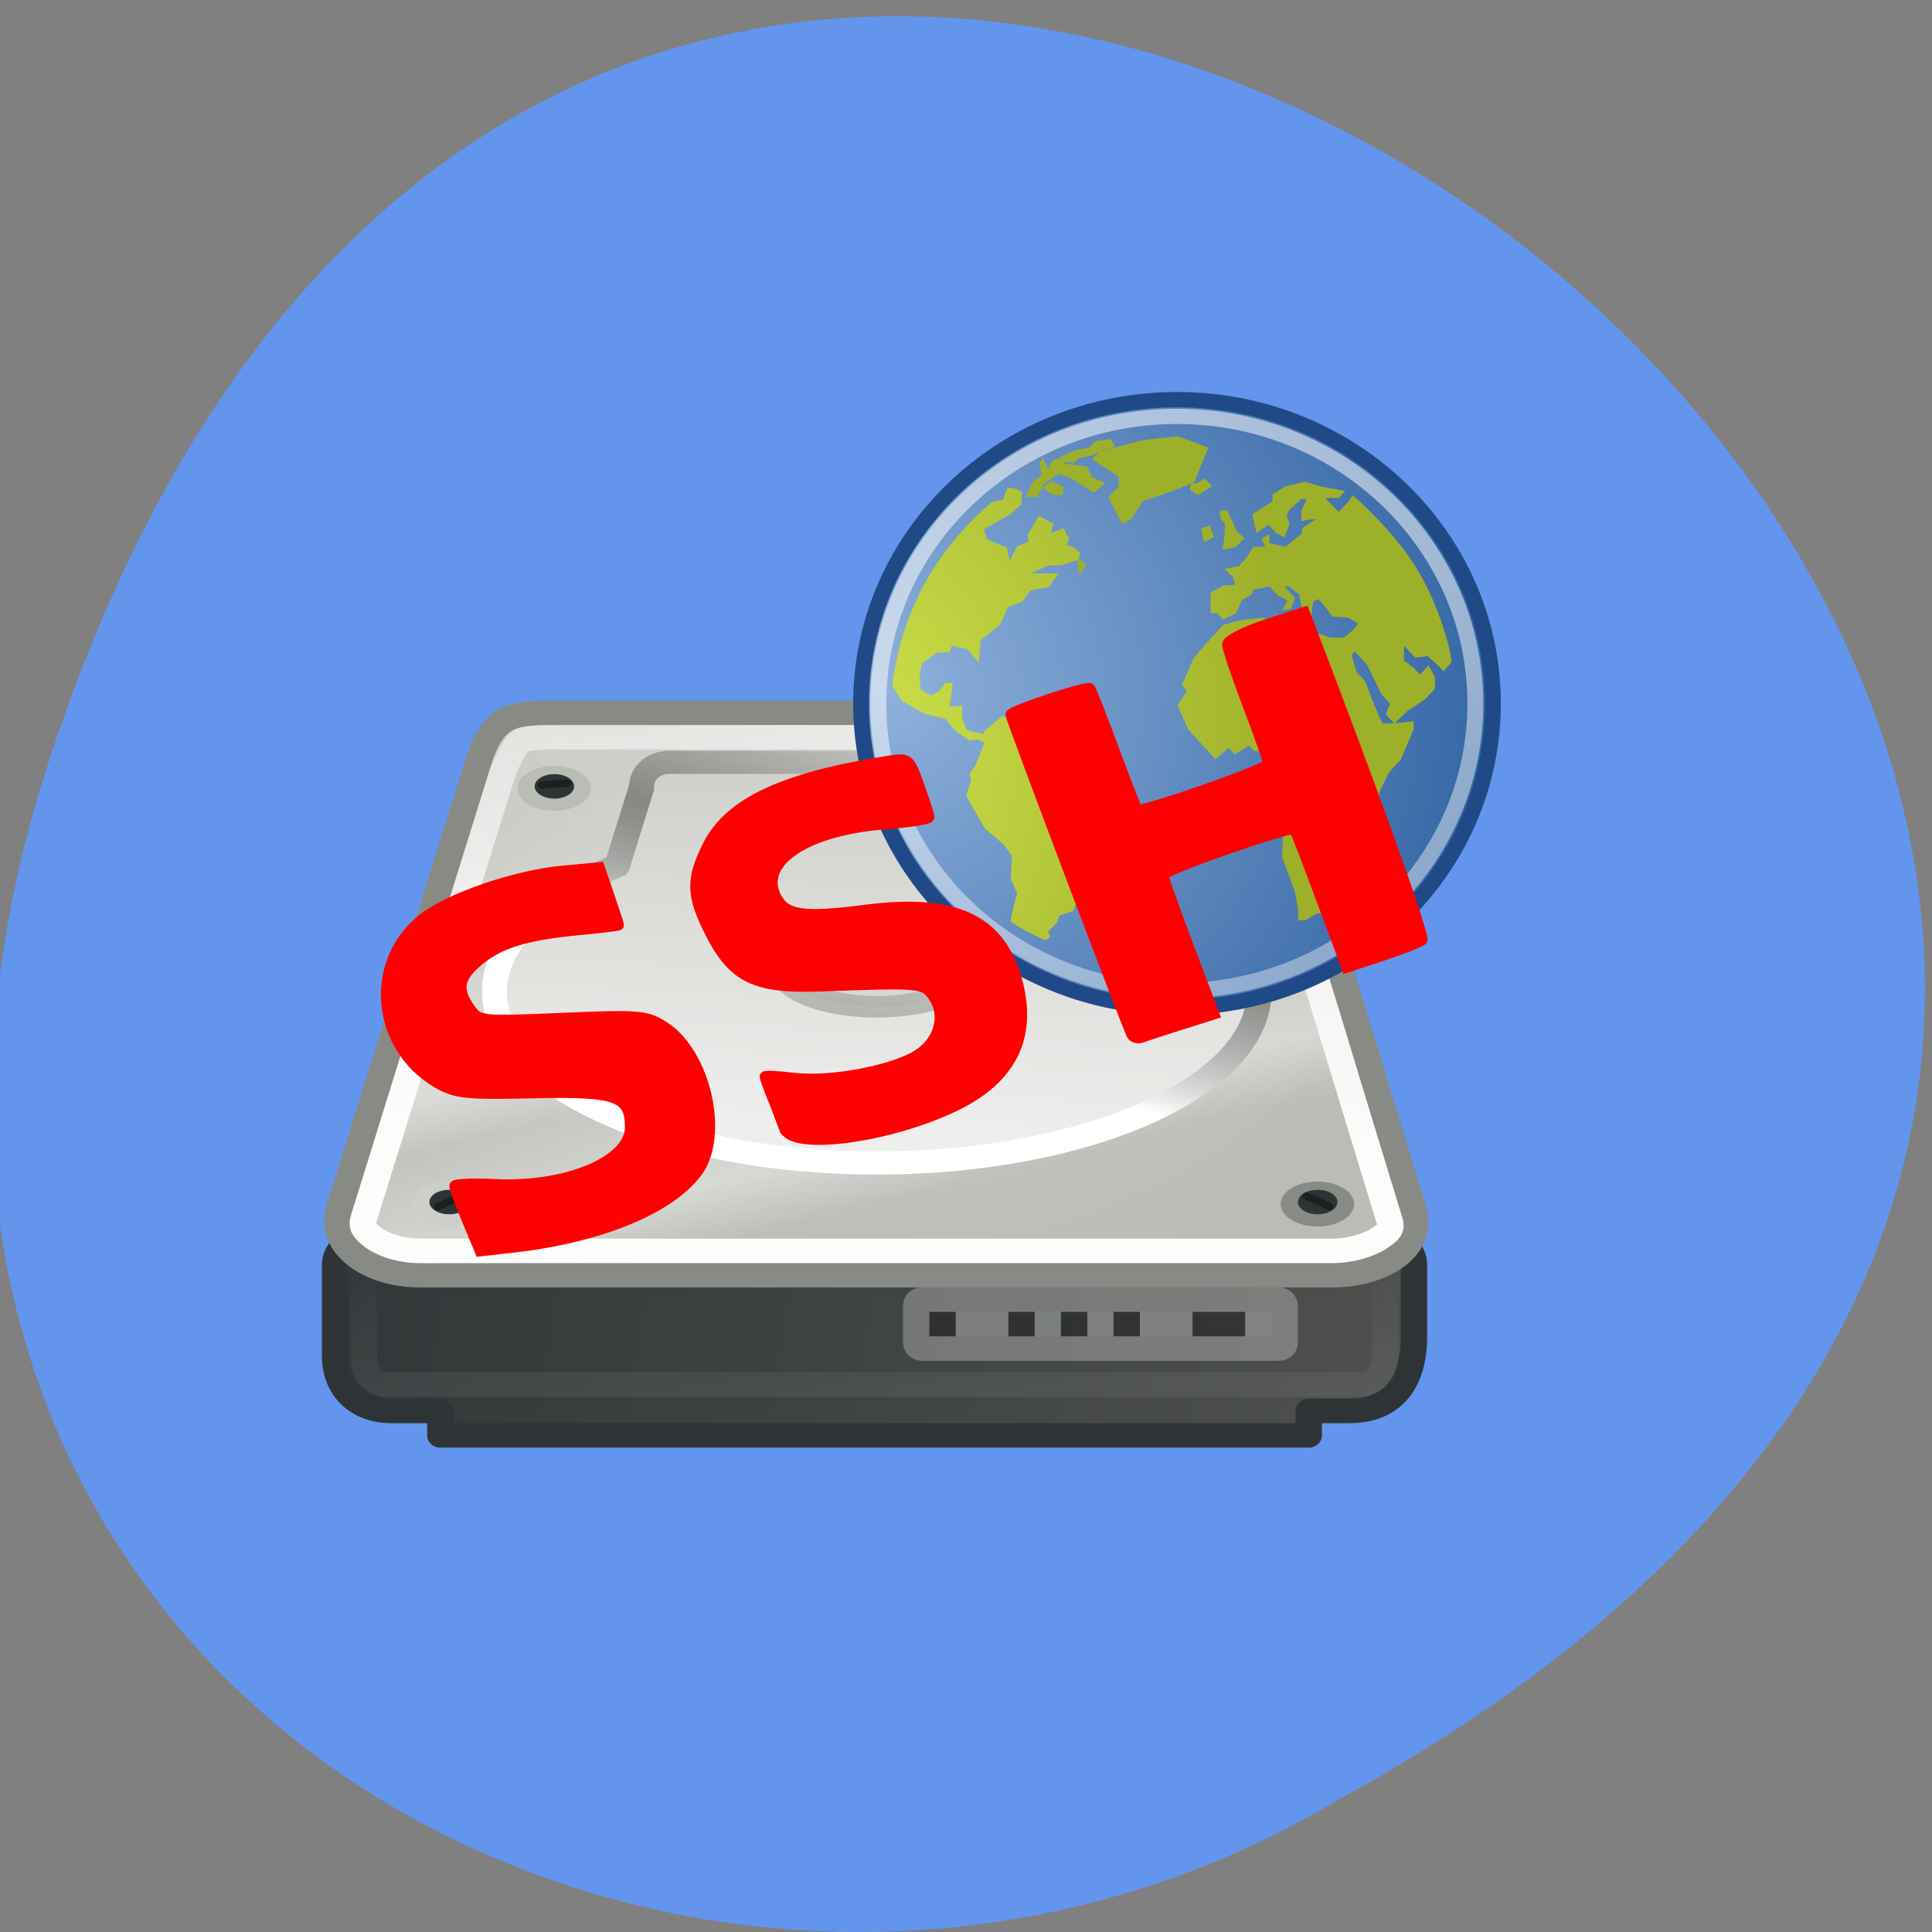 <svg xmlns="http://www.w3.org/2000/svg" xmlns:xlink="http://www.w3.org/1999/xlink" viewBox="0 0 256 256"><rect x="0" y="0" width="256" height="256" fill="#808080" stroke="none"/><defs><path d="M 8.156 30.578 A 0.531 0.516 0 1 1 7.094 30.578 A 0.531 0.516 0 1 1 8.156 30.578 z" id="Z"/><linearGradient id="K"><stop stop-color="#cee14b"/><stop stop-color="#9db029" offset="1"/></linearGradient><linearGradient y2="28.22" x2="32.793" y1="9.669" x1="27.808" gradientUnits="userSpaceOnUse" id="P"><stop stop-opacity="0.258" stop-color="#fff"/><stop stop-color="#fff" offset="0.547"/><stop stop-opacity="0.247" stop-color="#fff" offset="0.662"/><stop stop-opacity="0.835" stop-color="#fff" offset="0.875"/><stop stop-opacity="0" stop-color="#fff" offset="1"/></linearGradient><linearGradient gradientUnits="userSpaceOnUse" y2="3.831" x2="26.568" y1="33.638" x1="24.75" id="S"><stop stop-color="#eeeeec"/><stop stop-color="#eeeeec" offset="0.2"/><stop stop-color="#babdb6" offset="1"/></linearGradient><linearGradient y2="13.34" x2="11.644" y1="13.556" x1="11.661" gradientUnits="userSpaceOnUse" id="O" xlink:href="#V"/><linearGradient y2="30.45" x2="7.639" y1="30.642" x1="7.738" gradientUnits="userSpaceOnUse" id="M" xlink:href="#V"/><linearGradient gradientUnits="userSpaceOnUse" y2="30.359" x2="40.711" y1="30.555" x1="40.617" id="L" xlink:href="#V"/><linearGradient gradientUnits="userSpaceOnUse" y2="32.07" x2="20.17" y1="15.462" x1="21.971" id="N"><stop stop-color="#fff"/><stop stop-opacity="0.598" stop-color="#888a85" offset="1"/></linearGradient><linearGradient y2="82.5" x2="-2.064" y1="90.57" x1="54.56" gradientUnits="userSpaceOnUse" id="R"><stop stop-color="#555753"/><stop stop-color="#2e3436" offset="1"/></linearGradient><linearGradient gradientTransform="matrix(0.707 0.528 -0.707 0.528 29.01 -24.09)" y2="30.359" x2="40.711" y1="30.555" x1="40.617" gradientUnits="userSpaceOnUse" id="Q" xlink:href="#V"/><linearGradient gradientTransform="matrix(1.658 0 0 1.685 -49.42 10.795)" gradientUnits="userSpaceOnUse" y2="16.839" x2="68.911" y1="-9.383" x1="63.4" id="Y" xlink:href="#W"/><linearGradient gradientUnits="userSpaceOnUse" y2="31.05" x2="0" y1="40.19" id="T" xlink:href="#W"/><linearGradient gradientTransform="matrix(1 0 0 0.996 0 -3.931)" gradientUnits="userSpaceOnUse" y2="14.998" x2="24.999" y1="35.35" x1="24.749" id="X"><stop stop-color="#fdfdfc"/><stop stop-opacity="0.371" stop-color="#fff" offset="1"/></linearGradient><linearGradient id="W"><stop stop-color="#fff"/><stop stop-opacity="0" stop-color="#fff" offset="1"/></linearGradient><linearGradient gradientTransform="matrix(0.94 0 0 0.932 1.332 1.402)" y2="12.143" x2="22.21" y1="25.461" x1="18.05" gradientUnits="userSpaceOnUse" id="U"><stop stop-color="#fff"/><stop stop-opacity="0.6" stop-color="#555753" offset="0.5"/><stop stop-opacity="0" stop-color="#555753" offset="1"/></linearGradient><linearGradient id="V"><stop/><stop stop-color="#fff" offset="1"/></linearGradient><radialGradient r="0.531" cy="30.3" cx="7.519" gradientTransform="matrix(1.39 0 0 1.349 -3.205 -12.326)" gradientUnits="userSpaceOnUse" id="J"><stop stop-color="#fff"/><stop stop-color="#fff" offset="0.5"/><stop stop-color="#cccfca" offset="1"/></radialGradient><radialGradient xlink:href="#H" id="a" gradientUnits="userSpaceOnUse" gradientTransform="matrix(1.662 0 0 1.614 -4.458 -21.75)" cx="7.518" cy="30.574" r="0.531"/><radialGradient xlink:href="#K" id="b" gradientUnits="userSpaceOnUse" gradientTransform="matrix(0.102 3.746 -2.48 0.07 48.631 -73.1)" cx="25.969" cy="17.258" r="9.822"/><radialGradient r="0.531" cy="30.31" cx="7.534" gradientTransform="matrix(1.569 0 0 1.523 -4.574 -17.609)" gradientUnits="userSpaceOnUse" id="I"><stop stop-color="#eeeeec"/><stop stop-color="#888a85" offset="1"/></radialGradient><radialGradient id="6" gradientUnits="userSpaceOnUse" gradientTransform="matrix(1.658 0 0 0.575 -49.812 12.82)" cx="62.63" cy="4.625" r="10.625"><stop/><stop stop-opacity="0" offset="1"/></radialGradient><radialGradient id="5" gradientUnits="userSpaceOnUse" gradientTransform="matrix(1.86 0 0 1.891 -62.04 12.593)" cx="62.2" cy="-8.726" r="9.755"><stop stop-color="#8fb1dc"/><stop stop-color="#3465a4" offset="1"/></radialGradient><radialGradient gradientUnits="userSpaceOnUse" gradientTransform="matrix(1.662 0 0 1.614 -4.458 -21.75)" r="0.531" cy="30.574" cx="7.518" id="H"><stop stop-color="#babdb6"/><stop stop-color="#2e3436" offset="1"/></radialGradient><radialGradient xlink:href="#W" id="4" gradientUnits="userSpaceOnUse" gradientTransform="matrix(1.658 0 0 1.567 -35.596 1.341)" cx="62.23" cy="-3.442" r="10.08"/><radialGradient xlink:href="#W" id="3" gradientUnits="userSpaceOnUse" gradientTransform="matrix(1.658 0 0 1.567 -34.728 1.341)" cx="62.23" cy="-3.442" r="10.08"/><radialGradient xlink:href="#K" id="0" gradientUnits="userSpaceOnUse" gradientTransform="matrix(0.113 4.143 -2.909 0.082 57.15 -77.19)" cx="24.653" cy="18.944" r="8.617"/><radialGradient xlink:href="#W" id="2" gradientUnits="userSpaceOnUse" gradientTransform="matrix(1.658 0 0 1.567 -34.48 1.728)" cx="62.23" cy="-3.442" r="10.08"/><radialGradient xlink:href="#W" id="1" gradientUnits="userSpaceOnUse" gradientTransform="matrix(1.477 0 0 1.396 -31.614 5.708)" cx="62.23" cy="-3.442" r="10.08"/><radialGradient gradientUnits="userSpaceOnUse" gradientTransform="matrix(1.033 -0.596 0.575 0.996 -12.235 11.554)" r="21.98" cy="16.48" cx="25.25" id="7"><stop stop-color="#d0d0cb"/><stop stop-color="#babdb6" offset="1"/></radialGradient><radialGradient xlink:href="#W" id="8" gradientUnits="userSpaceOnUse" gradientTransform="matrix(1.658 0 0 1.567 -33.922 3.153)" cx="62.23" cy="-3.442" r="10.08"/><radialGradient r="0.531" cy="30.361" cx="7.479" gradientTransform="matrix(1.662 0 0 1.614 -5.274 -20.344)" gradientUnits="userSpaceOnUse" id="E"><stop stop-color="#fff"/><stop stop-color="#babdb6" offset="1"/></radialGradient><radialGradient xlink:href="#W" id="G" gradientUnits="userSpaceOnUse" gradientTransform="matrix(1.658 0 0 1.567 -34.542 2.933)" cx="62.23" cy="-3.442" r="10.08"/><radialGradient xlink:href="#K" id="F" gradientUnits="userSpaceOnUse" gradientTransform="matrix(0.265 9.692 -1.338 0.038 19.95 -218.51)" cx="25.14" cy="14.542" r="4.135"/><radialGradient r="0.531" cy="30.338" cx="7.489" gradientTransform="matrix(1.662 0 0 1.614 -5.274 -20.344)" gradientUnits="userSpaceOnUse" id="D"><stop stop-color="#fff"/><stop stop-color="#888a85" offset="1"/></radialGradient><radialGradient xlink:href="#W" id="C" gradientUnits="userSpaceOnUse" gradientTransform="matrix(1.658 0 0 1.567 -35.35 1.341)" cx="62.23" cy="-3.442" r="10.08"/><radialGradient xlink:href="#W" id="9" gradientUnits="userSpaceOnUse" gradientTransform="matrix(1.522 0 0 1.439 -31.07 4.385)" cx="62.23" cy="-3.442" r="10.08"/><radialGradient xlink:href="#K" id="B" gradientUnits="userSpaceOnUse" gradientTransform="matrix(0.368 13.484 -0.99 0.028 15.384 -304.43)" cx="24.479" cy="17.574" r="2.972"/><radialGradient xlink:href="#W" id="A" gradientUnits="userSpaceOnUse" gradientTransform="matrix(1.658 0 0 1.567 -33.592 2.306)" cx="62.23" cy="-3.442" r="10.08"/></defs><path d="m 6.744 100.03 c 78.59 -237.89 391.76 17.493 170.64 138.41 -86.48 51.829 -211.07 -16.06 -170.64 -138.41 z" fill="#6495ed" color="#000"/><g transform="matrix(3.487 0 0 3.24 35.1 50.71)"><g transform="translate(-0.834 -45.45)" stroke-linecap="square" color="#000" stroke-dashoffset="1.4"><path d="m 4.518,80.5 h 38.964 c 0.564,0 1.018,0.454 1.018,1.018 v 2.964 c 0,1.316 -0.45,3.02 -2.456,3.02 H 40.5 v 1 h -33 v -1 H 5.643 C 4.372,87.502 3.5,86.617 3.5,85.246 V 81.52 c 0,-0.564 0.454,-1.018 1.018,-1.018 z" fill="url(#R)" stroke="#2e3436" stroke-linejoin="round"/><path d="m 4.594,31.594 v 3.73 c 0,0.6 0.376,1.105 0.886,1.105 h 36.946 c 0.512,0 0.98,-0.507 0.98,-1.016 V 31.595 H 4.593 z" transform="translate(0 50)" opacity="0.1" fill="none" stroke="url(#T)"/></g><path d="m 10.943,13.499 h 24.573 c 1.684,0 2.397,0.117 3.04,2.385 L 43.63,33.765 C 44.131,35.53 42.274,36.5 40.59,36.5 H 5.868 C 4,36.5 2.379,35.319 2.828,33.765 l 5.25,-18.15 c 0.568,-1.965 1.18,-2.113 2.864,-2.113 z" fill="url(#7)" stroke="#888a85" stroke-linecap="round"/><path transform="translate(-0.75 3)" d="m 11.688,11 c -0.826,0 -1.285,0.065 -1.563,0.25 -0.278,0.185 -0.54,0.559 -0.813,1.5 l -5.25,18.13 c -0.171,0.591 0.031,1.039 0.5,1.438 0.469,0.398 1.235,0.688 2.063,0.688 h 34.719 c 0.745,0 1.539,-0.248 2.031,-0.625 0.492,-0.377 0.731,-0.796 0.531,-1.5 L 38.843,13.006 c -0.309,-1.09 -0.623,-1.541 -0.938,-1.75 -0.314,-0.209 -0.794,-0.25 -1.625,-0.25 H 11.686 z" opacity="0.462" fill="url(#P)"/><use xlink:href="#Z" transform="matrix(-2.629 0 0 1.778 27.04 -20.777)" width="1" height="1" fill="url(#J)" color="#000"/><g fill="none" stroke-linecap="round"><path d="m 15.361 15.553 c -0.574 0 -1.028 0.432 -1.028 0.99 l -0.94 3.231 c -2.86 1.277 -4.642 3.099 -4.642 5.124 0 3.857 6.479 6.987 14.485 6.987 8.01 0 14.515 -3.13 14.515 -6.987 0 -2.039 -1.836 -3.875 -4.731 -5.153 l -0.94 -3.202 c 0 -0.558 -0.455 -0.99 -1.028 -0.99 h -15.69 z" stroke="url(#U)" stroke-linejoin="round"/><path d="m 10.938,14.5 c -0.803,0 -1.097,0.071 -1.219,0.156 -0.122,0.085 -0.358,0.402 -0.688,1.307 l -5.25,18.14 c -0.134,0.367 -0.055,0.534 0.313,0.84 0.367,0.306 1.067,0.56 1.781,0.56 h 34.719 c 0.64,0 1.393,-0.238 1.781,-0.529 0.388,-0.291 0.488,-0.383 0.313,-0.871 L 37.625,16.245 c -0.377,-1.048 -0.682,-1.439 -0.844,-1.556 -0.162,-0.116 -0.444,-0.187 -1.25,-0.187 H 10.937 z" stroke="url(#X)"/></g><g transform="translate(6.25 2)" opacity="0.303" color="#000"><rect width="14" height="2" x="18.5" y="35.5" rx="0.215" ry="0.231" fill="#fff" stroke="#eeeeec" stroke-linecap="square" stroke-dashoffset="1.4"/><path d="m 19 36 h 1 v 1 h -1 z"/><path d="m 22 36 h 1 v 1 h -1 z"/><path d="m 24 36 h 1 v 1 h -1 z"/><path d="m 26 36 h 1 v 1 h -1 z"/><path d="m 29 36 h 2 v 1 h -2 z"/></g><path transform="translate(-0.75 3)" d="m 16.13,13 c -0.363,0 -0.594,0.215 -0.594,0.531 0.006,0.041 0.006,0.084 0,0.125 l -0.938,3.25 c -0.037,0.126 -0.129,0.229 -0.25,0.281 -1.39,0.62 -2.499,1.378 -3.25,2.188 -0.751,0.809 -1.156,1.649 -1.156,2.531 0,1.68 1.455,3.309 4,4.531 2.545,1.222 6.117,2 10.06,2 3.946,0 7.517,-0.778 10.06,-2 2.545,-1.222 4,-2.851 4,-4.531 0,-0.888 -0.394,-1.747 -1.156,-2.563 C 36.144,18.528 35.001,17.777 33.593,17.155 33.472,17.103 33.38,17 33.343,16.874 l -0.938,-3.219 c -0.006,-0.041 -0.006,-0.084 0,-0.125 0,-0.316 -0.231,-0.531 -0.594,-0.531 H 16.123 z" fill="url(#S)"/><g color="#000"><path transform="matrix(0.45 0 0 0.35 15.614 15.215)" d="m 24.749 25.11 a 7.779 4.287 0 1 1 -15.557 0 7.779 4.287 0 1 1 15.557 0 z" opacity="0.9" stroke="url(#N)" fill-opacity="0.053" stroke-linecap="square" stroke-width="2.52" stroke-dashoffset="1.4"/><use xlink:href="#Z" transform="matrix(1.412 0 0 0.97 -3.765 3.848)" width="1" height="1" fill="url(#a)"/><use xlink:href="#Z" transform="matrix(-2.629 0 0 1.778 60.04 -20.777)" width="1" height="1" fill="url(#I)"/><use xlink:href="#Z" transform="matrix(1.412 0 0 0.97 29.24 3.848)" width="1" height="1" fill="url(#a)"/><use xlink:href="#Z" transform="matrix(-2.629 0 0 1.778 31.04 -37.777)" width="1" height="1" fill="url(#E)"/><use xlink:href="#Z" transform="matrix(1.412 0 0 0.97 0.235 -13.152)" width="1" height="1" fill="url(#a)"/><use xlink:href="#Z" transform="matrix(-2.629 0 0 1.778 55.55 -37.777)" width="1" height="1" fill="url(#D)"/><use xlink:href="#Z" transform="matrix(1.412 0 0 0.97 24.745 -13.152)" width="1" height="1" fill="url(#a)"/></g><g fill="none" stroke-linecap="round" stroke-width="0.3"><path d="m 39.578,33.26 0.875,0.43" opacity="0.4" stroke="url(#L)"/><path d="M 6.58,33.696 7.451,33.257" opacity="0.4" stroke="url(#M)"/><path d="m 10.514,16.446 0.973,-0.065" opacity="0.4" stroke="url(#O)"/><path d="m 35.37,16.15 0.314,0.689" opacity="0.4" stroke="url(#Q)"/></g><g transform="matrix(1.297 0 0 1.343 -46.02 17.837)"><path transform="matrix(1 0 0 1.192 -0.591 -2.379)" d="m 73.25 4.625 a 10.625 3.625 0 1 1 -21.25 0 10.625 3.625 0 1 1 21.25 0 z" opacity="0.56" fill="url(#6)" fill-rule="evenodd" color="#000"/><g stroke-width="0.465"><path d="m 71.46 -3.511 c 0 5.112 -4.144 9.256 -9.255 9.256 -5.112 0 -9.255 -4.144 -9.255 -9.256 0 -5.112 4.144 -9.255 9.255 -9.255 5.111 0 9.255 4.144 9.255 9.255 z" fill="url(#5)" stroke="#204a87"/><path d="m 70.946 -3.511 c 0 4.83 -3.916 8.746 -8.745 8.746 -4.83 0 -8.746 -3.916 -8.746 -8.746 0 -4.83 3.916 -8.745 8.746 -8.745 4.83 0 8.745 3.915 8.745 8.745 z" opacity="0.527" fill="none" stroke="url(#Y)"/></g><g fill="#9db029"><path transform="matrix(0.469 0 0 0.469 50.39 -14.574)" d="m 26.07,9.236 -0.073,0.493 0.51,0.329 0.871,-0.576 -0.436,-0.494 -0.582,0.33 -0.29,-0.082" stroke="url(#3)"/><path transform="matrix(0.469 0 0 0.469 49.772 -14.574)" d="m 28.833,12.775 -0.291,-0.741 -0.51,0.165 0.146,0.904 0.654,-0.328" stroke="url(#4)"/><path transform="matrix(0.469 0 0 0.469 49.948 -14.574)" d="m 29.12,12.609 -0.146,0.988 0.8,-0.165 0.581,-0.575 -0.509,-0.494 c -0.171,-0.455 -0.367,-0.88 -0.581,-1.316 h -0.436 v 0.493 l 0.29,0.329 v 0.74" stroke="url(#C)"/><path transform="matrix(0.469 0 0 0.469 50.39 -14.574)" d="m 16.766,9.565 0.727,0.494 h 0.582 V 9.483 L 17.348,9.154 16.766,9.565" stroke="url(#3)"/><path transform="matrix(0.469 0 0 0.469 50.965 -14.529)" d="M 17.492,7.887 17.856,7.558 18.583,7.393 C 19.081,7.151 19.581,6.988 20.109,6.817 L 19.819,6.323 18.88,6.458 18.437,6.9 17.706,7.006 17.056,7.311 16.74,7.464 16.547,7.722 17.491,7.886" stroke="url(#8)"/><path transform="matrix(0.469 0 0 0.469 50.567 -14.309)" d="m 18.729,14.667 0.436,-0.658 -0.655,-0.493 0.218,1.151" stroke="url(#2)"/></g><path transform="matrix(0.469 0 0 0.469 50.744 -14.618)" d="m 17.943,27.769 -0.519,-1.027 -0.971,-0.22 -0.518,-1.392 -1.295,0.146 -1.101,-0.806 -1.166,1.026 v 0.162 C 12.02,25.556 11.586,25.542 11.272,25.349 l -0.259,-0.733 v -0.807 l -0.777,0.073 c 0.065,-0.513 0.129,-1.026 0.195,-1.539 H 9.977 L 9.524,22.929 9.07,23.148 8.422,22.783 8.357,21.976 l 0.13,-0.88 0.972,-0.733 h 0.777 l 0.129,-0.44 0.971,0.219 0.713,0.881 0.13,-1.467 1.231,-1.026 0.453,-1.1 0.907,-0.366 0.518,-0.733 1.166,-0.221 0.583,-0.879 c -0.583,0 -1.166,0 -1.749,0 l 1.101,-0.513 h 0.777 l 1.102,-0.367 0.13,-0.439 -0.389,-0.367 -0.453,-0.147 0.13,-0.439 -0.324,-0.66 -0.778,0.292 0.13,-0.586 -0.907,-0.513 -0.712,1.246 0.064,0.44 -0.712,0.294 -0.454,0.953 -0.194,-0.88 -1.231,-0.513 -0.195,-0.66 1.619,-0.954 0.713,-0.66 0.065,-0.806 -0.388,-0.22 -0.518,-0.074 -0.324,0.807 c 0,0 -0.542,0.106 -0.681,0.141 -1.779,1.639 -5.372,5.177 -6.207,11.856 0.033,0.155 0.605,1.053 0.605,1.053 l 1.36,0.806 1.36,0.367 0.583,0.733 0.906,0.66 0.518,-0.073 0.388,0.175 v 0.118 l -0.518,1.393 -0.389,0.586 0.13,0.294 -0.324,1.098 1.166,2.127 1.166,1.027 0.519,0.733 -0.065,1.54 0.389,0.879 -0.389,1.686 c 0,0 -0.03,-0.01 0.019,0.158 0.05,0.169 2.075,1.293 2.204,1.197 0.128,-0.097 0.238,-0.183 0.238,-0.183 l -0.129,-0.365 0.518,-0.513 0.195,-0.513 0.842,-0.294 0.647,-1.613 -0.194,-0.439 0.452,-0.66 0.972,-0.221 0.519,-1.173 -0.13,-1.465 0.777,-1.1 0.13,-1.1 c -1.063,-0.527 -2.118,-1.07 -3.173,-1.613" fill="url(#0)" stroke="url(#1)"/><path transform="matrix(0.469 0 0 0.469 50.52 -14.441)" d="m 26.87,6.693 -1.891,-0.741 -2.18,0.247 -2.69,0.74 -0.509,0.494 1.672,1.151 v 0.658 l -0.654,0.658 0.873,1.729 0.58,-0.33 0.729,-1.151 C 23.923,9.801 24.93,9.407 25.997,8.914 L 26.87,6.693" fill="url(#F)" stroke="url(#G)"/><path transform="matrix(0.469 0 0 0.469 50.832 -14.75)" d="m 15.187,9.633 -0.364,0.905 H 15.55 L 15.914,9.715 C 16.227,9.493 16.54,9.27 16.859,9.057 l 0.727,0.247 c 0.484,0.329 0.969,0.658 1.454,0.987 L 19.767,9.633 18.967,9.304 18.603,8.563 17.222,8.398 17.149,7.986 16.495,8.151 16.205,8.727 15.841,7.986 15.696,8.315 15.769,9.138 15.187,9.632" fill="url(#B)" stroke="url(#A)"/><path transform="matrix(0.469 0 0 0.469 50.13 -14.485)" d="m 42.893,20.729 c 0,0.241 0,0 0,0 l -0.5,0.567 c -0.307,-0.361 -0.651,-0.665 -1,-0.983 l -0.767,0.113 -0.701,-0.793 v 0.981 l 0.601,0.455 0.4,0.453 0.534,-0.604 c 0.135,0.252 0.267,0.504 0.401,0.756 v 0.755 l -0.602,0.68 -1.101,0.756 -0.834,0.832 -0.534,-0.606 0.267,-0.68 -0.534,-0.604 -0.901,-1.926 -0.767,-0.868 -0.201,0.226 0.301,1.096 0.567,0.642 c 0.324,0.934 0.644,1.827 1.069,2.72 0.659,0 1.28,-0.07 1.935,-0.152 v 0.529 l -0.801,1.964 -0.734,0.83 -0.601,1.286 c 0,0.705 0,1.41 0,2.114 l 0.201,0.832 -0.334,0.377 -0.735,0.454 -0.767,0.642 0.635,0.717 -0.868,0.757 0.167,0.49 -1.302,1.474 H 34.52 l -0.734,0.454 h -0.468 v -0.604 l -0.199,-1.21 c -0.258,-0.759 -0.527,-1.512 -0.801,-2.265 0,-0.556 0.033,-1.106 0.066,-1.662 l 0.334,-0.755 -0.468,-0.907 0.034,-1.246 -0.635,-0.717 0.317,-1.038 -0.516,-0.586 h -0.902 l -0.3,-0.34 -0.901,0.567 -0.367,-0.416 -0.835,0.718 C 27.578,26.362 27.011,25.72 26.443,25.078 l -0.667,-1.587 0.601,-0.906 -0.334,-0.377 0.733,-1.739 c 0.603,-0.75 1.232,-1.469 1.869,-2.19 l 1.135,-0.302 1.268,-0.151 0.868,0.227 1.235,1.245 0.434,-0.49 0.6,-0.075 1.135,0.377 h 0.868 l 0.601,-0.529 0.267,-0.377 -0.602,-0.377 -1,-0.075 c -0.278,-0.386 -0.536,-0.791 -0.866,-1.133 l -0.334,0.151 -0.134,0.983 -0.601,-0.68 -0.133,-0.757 -0.667,-0.527 h -0.268 l 0.668,0.755 -0.267,0.68 -0.534,0.151 0.334,-0.68 -0.602,-0.301 -0.533,-0.604 -1,0.226 -0.133,0.301 -0.601,0.378 -0.334,0.831 -0.834,0.415 -0.368,-0.415 h -0.4 v -1.36 l 0.868,-0.454 h 0.667 l -0.135,-0.528 -0.533,-0.529 0.9,-0.189 0.5,-0.566 0.4,-0.681 h 0.735 l -0.201,-0.528 0.468,-0.302 v 0.604 l 1,0.226 1,-0.83 0.067,-0.378 0.867,-0.604 c -0.314,0.039 -0.628,0.068 -0.934,0.151 v -0.68 l 0.334,-0.755 h -0.334 l -0.733,0.68 -0.201,0.378 0.201,0.529 -0.334,0.906 -0.534,-0.302 -0.466,-0.528 -0.735,0.528 -0.267,-1.208 1.268,-0.831 V 9.821 l 0.802,-0.529 1.268,-0.303 0.868,0.303 1.601,0.302 -0.4,0.453 h -0.868 l 0.868,0.906 0.667,-0.755 0.203,-0.332 c 0,0 2.559,2.293 4.02,4.802 1.462,2.51 2.149,5.468 2.149,6.068 z" fill="url(#b)" stroke="url(#9)"/></g><g fill="#f00" stroke="#f00" stroke-width="1.427" transform="matrix(0.287 0 0 0.309 -10.07 -15.65)"><path d="m 149.89 136.96 c -0.488 -0.79 -16.03 -41.881 -16.03 -42.38 0 -0.466 10.1 -3.813 10.449 -3.463 0.15 0.15 1.569 3.762 3.154 8.03 1.585 4.264 2.988 7.875 3.117 8.03 0.433 0.503 17.388 -5.431 17.388 -6.086 0 -0.355 -1.221 -3.844 -2.713 -7.754 -1.492 -3.91 -2.713 -7.532 -2.713 -8.05 0 -0.516 2.286 -1.681 5.08 -2.59 l 5.08 -1.651 l 0.799 2.075 c 8.255 21.447 15.228 40.915 14.792 41.3 -0.306 0.271 -2.672 1.192 -5.257 2.046 l -4.701 1.552 l -3.346 -9.01 c -1.84 -4.955 -3.453 -9.132 -3.584 -9.283 -0.433 -0.498 -17.39 5.427 -17.39 6.077 0 0.35 1.517 4.634 3.371 9.521 l 3.371 8.886 l -4.34 1.367 c -2.387 0.752 -4.741 1.521 -5.231 1.708 -0.49 0.187 -1.074 0.044 -1.297 -0.318 z"/><path d="m 61.902 161.51 c -0.926 -2.229 -1.685 -4.267 -1.686 -4.53 -0.001 -0.263 2.429 -0.363 5.4 -0.222 9.492 0.45 17.857 -3.09 17.857 -7.557 0 -4.174 -1.791 -4.807 -12.889 -4.555 -8.915 0.203 -10.269 0.057 -12.69 -1.365 -8.181 -4.806 -9.08 -16.16 -1.732 -21.77 3.567 -2.721 12.196 -5.657 18.298 -6.227 l 4.922 -0.46 l 1.27 3.729 c 0.699 2.051 1.27 3.791 1.27 3.867 0 0.076 -2.355 0.362 -5.233 0.635 -7.08 0.672 -10.553 1.737 -13.348 4.088 -2.638 2.22 -2.916 3.786 -1.127 6.341 1.199 1.712 1.436 1.737 12.209 1.276 10.179 -0.436 11.169 -0.354 13.474 1.109 5.498 3.491 8 14.361 4.425 19.217 -3.601 4.89 -12.932 8.708 -24.416 9.992 l -4.324 0.483 l -1.684 -4.052 z"/><path d="m 103.88 149.34 c -0.263 -0.746 -0.949 -2.533 -1.526 -3.971 -0.577 -1.438 -1.048 -2.729 -1.048 -2.87 0 -0.141 1.715 -0.053 3.81 0.195 4.938 0.585 13.383 -1.027 16.56 -3.16 2.854 -1.916 3.65 -5.328 1.825 -7.822 -1.202 -1.643 -1.749 -1.687 -14.979 -1.203 -8.445 0.309 -11.418 -1.123 -14.387 -6.929 -2.587 -5.059 -2.657 -7.172 -0.388 -11.672 2.848 -5.647 9.991 -8.991 23.876 -11.177 2.697 -0.425 2.778 -0.36 4.074 3.255 0.727 2.028 1.32 3.899 1.318 4.158 -0.002 0.258 -2.617 0.667 -5.81 0.909 -10.574 0.8 -16.899 5.098 -14.392 9.781 1.245 2.326 3.691 2.669 11.655 1.634 12.05 -1.566 17.996 1.221 20.22 9.469 1.95 7.24 -0.769 12.765 -8.03 16.322 -8.758 4.288 -21.728 6.04 -22.771 3.083 z"/></g></g></svg>